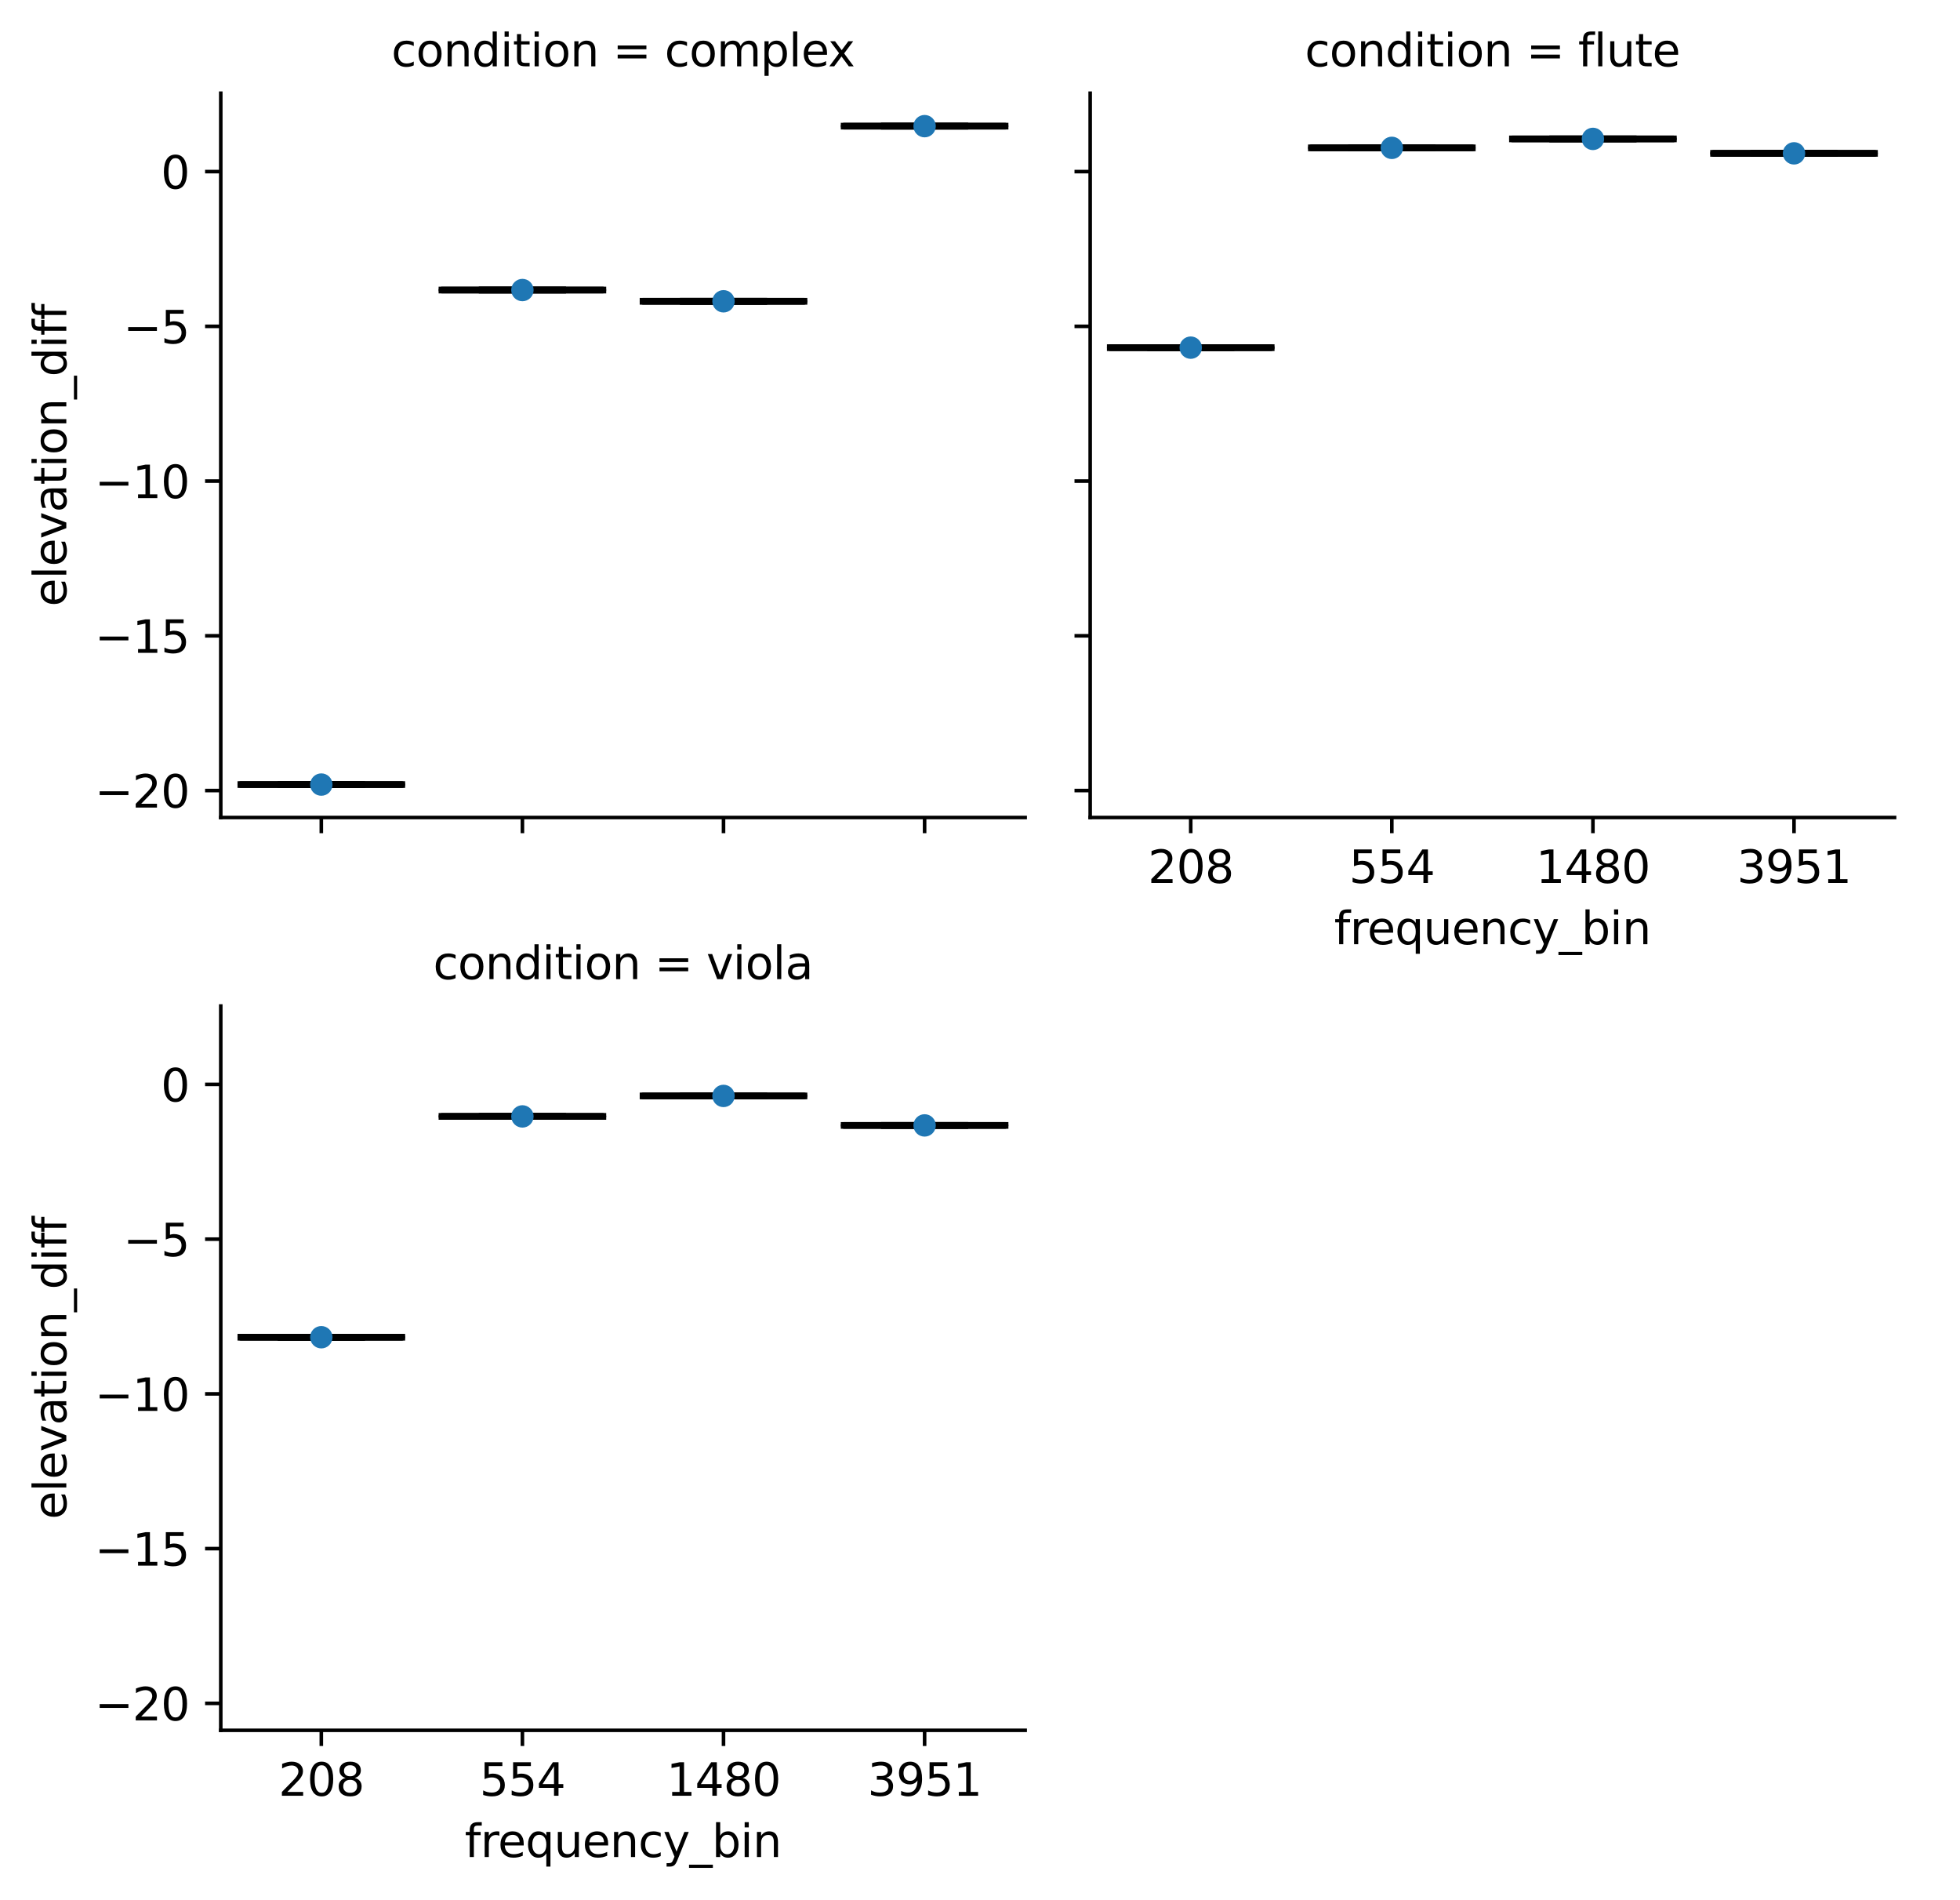 <?xml version="1.0" encoding="utf-8" standalone="no"?>
<!DOCTYPE svg PUBLIC "-//W3C//DTD SVG 1.1//EN"
  "http://www.w3.org/Graphics/SVG/1.1/DTD/svg11.dtd">
<svg xmlns:xlink="http://www.w3.org/1999/xlink" width="437.346pt" height="423.852pt" viewBox="0 0 437.346 423.852" xmlns="http://www.w3.org/2000/svg" version="1.1">
 <defs>
  <style type="text/css">*{stroke-linejoin: round; stroke-linecap: butt}</style>
 </defs>
 <g id="figure_1">
  <g id="patch_1">
   <path d="M 0 423.852 
L 437.346 423.852 
L 437.346 0 
L 0 0 
z
" style="fill: #ffffff"/>
  </g>
  <g id="axes_1">
   <g id="patch_2">
    <path d="M 49.261 182.377 
L 228.748 182.377 
L 228.748 20.798 
L 49.261 20.798 
z
" style="fill: #ffffff"/>
   </g>
   <g id="patch_3">
    <path d="M 53.748 175.033 
L 89.646 175.033 
L 89.646 175.033 
L 53.748 175.033 
L 53.748 175.033 
z
" clip-path="url(#pc9d6df79fb)" style="stroke: #000000; stroke-width: 1.5; stroke-linejoin: miter"/>
   </g>
   <g id="patch_4">
    <path d="M 98.62 64.709 
L 134.517 64.709 
L 134.517 64.709 
L 98.62 64.709 
L 98.62 64.709 
z
" clip-path="url(#pc9d6df79fb)" style="stroke: #000000; stroke-width: 1.5; stroke-linejoin: miter"/>
   </g>
   <g id="patch_5">
    <path d="M 143.492 67.216 
L 179.389 67.216 
L 179.389 67.216 
L 143.492 67.216 
L 143.492 67.216 
z
" clip-path="url(#pc9d6df79fb)" style="stroke: #000000; stroke-width: 1.5; stroke-linejoin: miter"/>
   </g>
   <g id="patch_6">
    <path d="M 188.364 28.143 
L 224.261 28.143 
L 224.261 28.143 
L 188.364 28.143 
L 188.364 28.143 
z
" clip-path="url(#pc9d6df79fb)" style="stroke: #000000; stroke-width: 1.5; stroke-linejoin: miter"/>
   </g>
   <g id="matplotlib.axis_1">
    <g id="xtick_1">
     <g id="line2d_1">
      <defs>
       <path id="m378d6e3b46" d="M 0 0 
L 0 3.5 
" style="stroke: #000000; stroke-width: 0.8"/>
      </defs>
      <g>
       <use xlink:href="#m378d6e3b46" x="71.697" y="182.377" style="stroke: #000000; stroke-width: 0.8"/>
      </g>
     </g>
    </g>
    <g id="xtick_2">
     <g id="line2d_2">
      <g>
       <use xlink:href="#m378d6e3b46" x="116.569" y="182.377" style="stroke: #000000; stroke-width: 0.8"/>
      </g>
     </g>
    </g>
    <g id="xtick_3">
     <g id="line2d_3">
      <g>
       <use xlink:href="#m378d6e3b46" x="161.44" y="182.377" style="stroke: #000000; stroke-width: 0.8"/>
      </g>
     </g>
    </g>
    <g id="xtick_4">
     <g id="line2d_4">
      <g>
       <use xlink:href="#m378d6e3b46" x="206.312" y="182.377" style="stroke: #000000; stroke-width: 0.8"/>
      </g>
     </g>
    </g>
   </g>
   <g id="matplotlib.axis_2">
    <g id="ytick_1">
     <g id="line2d_5">
      <defs>
       <path id="mb052e85de9" d="M 0 0 
L -3.5 0 
" style="stroke: #000000; stroke-width: 0.8"/>
      </defs>
      <g>
       <use xlink:href="#mb052e85de9" x="49.261" y="176.368" style="stroke: #000000; stroke-width: 0.8"/>
      </g>
     </g>
     <g id="text_1">
      <!-- −20 -->
      <g transform="translate(21.156 180.167) scale(0.1 -0.1)">
       <defs>
        <path id="DejaVuSans-2212" d="M 678 2272 
L 4684 2272 
L 4684 1741 
L 678 1741 
L 678 2272 
z
" transform="scale(0.016)"/>
        <path id="DejaVuSans-32" d="M 1228 531 
L 3431 531 
L 3431 0 
L 469 0 
L 469 531 
Q 828 903 1448 1529 
Q 2069 2156 2228 2338 
Q 2531 2678 2651 2914 
Q 2772 3150 2772 3378 
Q 2772 3750 2511 3984 
Q 2250 4219 1831 4219 
Q 1534 4219 1204 4116 
Q 875 4013 500 3803 
L 500 4441 
Q 881 4594 1212 4672 
Q 1544 4750 1819 4750 
Q 2544 4750 2975 4387 
Q 3406 4025 3406 3419 
Q 3406 3131 3298 2873 
Q 3191 2616 2906 2266 
Q 2828 2175 2409 1742 
Q 1991 1309 1228 531 
z
" transform="scale(0.016)"/>
        <path id="DejaVuSans-30" d="M 2034 4250 
Q 1547 4250 1301 3770 
Q 1056 3291 1056 2328 
Q 1056 1369 1301 889 
Q 1547 409 2034 409 
Q 2525 409 2770 889 
Q 3016 1369 3016 2328 
Q 3016 3291 2770 3770 
Q 2525 4250 2034 4250 
z
M 2034 4750 
Q 2819 4750 3233 4129 
Q 3647 3509 3647 2328 
Q 3647 1150 3233 529 
Q 2819 -91 2034 -91 
Q 1250 -91 836 529 
Q 422 1150 422 2328 
Q 422 3509 836 4129 
Q 1250 4750 2034 4750 
z
" transform="scale(0.016)"/>
       </defs>
       <use xlink:href="#DejaVuSans-2212"/>
       <use xlink:href="#DejaVuSans-32" x="83.789"/>
       <use xlink:href="#DejaVuSans-30" x="147.412"/>
      </g>
     </g>
    </g>
    <g id="ytick_2">
     <g id="line2d_6">
      <g>
       <use xlink:href="#mb052e85de9" x="49.261" y="141.847" style="stroke: #000000; stroke-width: 0.8"/>
      </g>
     </g>
     <g id="text_2">
      <!-- −15 -->
      <g transform="translate(21.156 145.647) scale(0.1 -0.1)">
       <defs>
        <path id="DejaVuSans-31" d="M 794 531 
L 1825 531 
L 1825 4091 
L 703 3866 
L 703 4441 
L 1819 4666 
L 2450 4666 
L 2450 531 
L 3481 531 
L 3481 0 
L 794 0 
L 794 531 
z
" transform="scale(0.016)"/>
        <path id="DejaVuSans-35" d="M 691 4666 
L 3169 4666 
L 3169 4134 
L 1269 4134 
L 1269 2991 
Q 1406 3038 1543 3061 
Q 1681 3084 1819 3084 
Q 2600 3084 3056 2656 
Q 3513 2228 3513 1497 
Q 3513 744 3044 326 
Q 2575 -91 1722 -91 
Q 1428 -91 1123 -41 
Q 819 9 494 109 
L 494 744 
Q 775 591 1075 516 
Q 1375 441 1709 441 
Q 2250 441 2565 725 
Q 2881 1009 2881 1497 
Q 2881 1984 2565 2268 
Q 2250 2553 1709 2553 
Q 1456 2553 1204 2497 
Q 953 2441 691 2322 
L 691 4666 
z
" transform="scale(0.016)"/>
       </defs>
       <use xlink:href="#DejaVuSans-2212"/>
       <use xlink:href="#DejaVuSans-31" x="83.789"/>
       <use xlink:href="#DejaVuSans-35" x="147.412"/>
      </g>
     </g>
    </g>
    <g id="ytick_3">
     <g id="line2d_7">
      <g>
       <use xlink:href="#mb052e85de9" x="49.261" y="107.327" style="stroke: #000000; stroke-width: 0.8"/>
      </g>
     </g>
     <g id="text_3">
      <!-- −10 -->
      <g transform="translate(21.156 111.126) scale(0.1 -0.1)">
       <use xlink:href="#DejaVuSans-2212"/>
       <use xlink:href="#DejaVuSans-31" x="83.789"/>
       <use xlink:href="#DejaVuSans-30" x="147.412"/>
      </g>
     </g>
    </g>
    <g id="ytick_4">
     <g id="line2d_8">
      <g>
       <use xlink:href="#mb052e85de9" x="49.261" y="72.806" style="stroke: #000000; stroke-width: 0.8"/>
      </g>
     </g>
     <g id="text_4">
      <!-- −5 -->
      <g transform="translate(27.519 76.605) scale(0.1 -0.1)">
       <use xlink:href="#DejaVuSans-2212"/>
       <use xlink:href="#DejaVuSans-35" x="83.789"/>
      </g>
     </g>
    </g>
    <g id="ytick_5">
     <g id="line2d_9">
      <g>
       <use xlink:href="#mb052e85de9" x="49.261" y="38.285" style="stroke: #000000; stroke-width: 0.8"/>
      </g>
     </g>
     <g id="text_5">
      <!-- 0 -->
      <g transform="translate(35.898 42.084) scale(0.1 -0.1)">
       <use xlink:href="#DejaVuSans-30"/>
      </g>
     </g>
    </g>
    <g id="text_6">
     <!-- elevation_diff -->
     <g transform="translate(14.798 135.314) rotate(-90) scale(0.1 -0.1)">
      <defs>
       <path id="DejaVuSans-65" d="M 3597 1894 
L 3597 1613 
L 953 1613 
Q 991 1019 1311 708 
Q 1631 397 2203 397 
Q 2534 397 2845 478 
Q 3156 559 3463 722 
L 3463 178 
Q 3153 47 2828 -22 
Q 2503 -91 2169 -91 
Q 1331 -91 842 396 
Q 353 884 353 1716 
Q 353 2575 817 3079 
Q 1281 3584 2069 3584 
Q 2775 3584 3186 3129 
Q 3597 2675 3597 1894 
z
M 3022 2063 
Q 3016 2534 2758 2815 
Q 2500 3097 2075 3097 
Q 1594 3097 1305 2825 
Q 1016 2553 972 2059 
L 3022 2063 
z
" transform="scale(0.016)"/>
       <path id="DejaVuSans-6c" d="M 603 4863 
L 1178 4863 
L 1178 0 
L 603 0 
L 603 4863 
z
" transform="scale(0.016)"/>
       <path id="DejaVuSans-76" d="M 191 3500 
L 800 3500 
L 1894 563 
L 2988 3500 
L 3597 3500 
L 2284 0 
L 1503 0 
L 191 3500 
z
" transform="scale(0.016)"/>
       <path id="DejaVuSans-61" d="M 2194 1759 
Q 1497 1759 1228 1600 
Q 959 1441 959 1056 
Q 959 750 1161 570 
Q 1363 391 1709 391 
Q 2188 391 2477 730 
Q 2766 1069 2766 1631 
L 2766 1759 
L 2194 1759 
z
M 3341 1997 
L 3341 0 
L 2766 0 
L 2766 531 
Q 2569 213 2275 61 
Q 1981 -91 1556 -91 
Q 1019 -91 701 211 
Q 384 513 384 1019 
Q 384 1609 779 1909 
Q 1175 2209 1959 2209 
L 2766 2209 
L 2766 2266 
Q 2766 2663 2505 2880 
Q 2244 3097 1772 3097 
Q 1472 3097 1187 3025 
Q 903 2953 641 2809 
L 641 3341 
Q 956 3463 1253 3523 
Q 1550 3584 1831 3584 
Q 2591 3584 2966 3190 
Q 3341 2797 3341 1997 
z
" transform="scale(0.016)"/>
       <path id="DejaVuSans-74" d="M 1172 4494 
L 1172 3500 
L 2356 3500 
L 2356 3053 
L 1172 3053 
L 1172 1153 
Q 1172 725 1289 603 
Q 1406 481 1766 481 
L 2356 481 
L 2356 0 
L 1766 0 
Q 1100 0 847 248 
Q 594 497 594 1153 
L 594 3053 
L 172 3053 
L 172 3500 
L 594 3500 
L 594 4494 
L 1172 4494 
z
" transform="scale(0.016)"/>
       <path id="DejaVuSans-69" d="M 603 3500 
L 1178 3500 
L 1178 0 
L 603 0 
L 603 3500 
z
M 603 4863 
L 1178 4863 
L 1178 4134 
L 603 4134 
L 603 4863 
z
" transform="scale(0.016)"/>
       <path id="DejaVuSans-6f" d="M 1959 3097 
Q 1497 3097 1228 2736 
Q 959 2375 959 1747 
Q 959 1119 1226 758 
Q 1494 397 1959 397 
Q 2419 397 2687 759 
Q 2956 1122 2956 1747 
Q 2956 2369 2687 2733 
Q 2419 3097 1959 3097 
z
M 1959 3584 
Q 2709 3584 3137 3096 
Q 3566 2609 3566 1747 
Q 3566 888 3137 398 
Q 2709 -91 1959 -91 
Q 1206 -91 779 398 
Q 353 888 353 1747 
Q 353 2609 779 3096 
Q 1206 3584 1959 3584 
z
" transform="scale(0.016)"/>
       <path id="DejaVuSans-6e" d="M 3513 2113 
L 3513 0 
L 2938 0 
L 2938 2094 
Q 2938 2591 2744 2837 
Q 2550 3084 2163 3084 
Q 1697 3084 1428 2787 
Q 1159 2491 1159 1978 
L 1159 0 
L 581 0 
L 581 3500 
L 1159 3500 
L 1159 2956 
Q 1366 3272 1645 3428 
Q 1925 3584 2291 3584 
Q 2894 3584 3203 3211 
Q 3513 2838 3513 2113 
z
" transform="scale(0.016)"/>
       <path id="DejaVuSans-5f" d="M 3263 -1063 
L 3263 -1509 
L -63 -1509 
L -63 -1063 
L 3263 -1063 
z
" transform="scale(0.016)"/>
       <path id="DejaVuSans-64" d="M 2906 2969 
L 2906 4863 
L 3481 4863 
L 3481 0 
L 2906 0 
L 2906 525 
Q 2725 213 2448 61 
Q 2172 -91 1784 -91 
Q 1150 -91 751 415 
Q 353 922 353 1747 
Q 353 2572 751 3078 
Q 1150 3584 1784 3584 
Q 2172 3584 2448 3432 
Q 2725 3281 2906 2969 
z
M 947 1747 
Q 947 1113 1208 752 
Q 1469 391 1925 391 
Q 2381 391 2643 752 
Q 2906 1113 2906 1747 
Q 2906 2381 2643 2742 
Q 2381 3103 1925 3103 
Q 1469 3103 1208 2742 
Q 947 2381 947 1747 
z
" transform="scale(0.016)"/>
       <path id="DejaVuSans-66" d="M 2375 4863 
L 2375 4384 
L 1825 4384 
Q 1516 4384 1395 4259 
Q 1275 4134 1275 3809 
L 1275 3500 
L 2222 3500 
L 2222 3053 
L 1275 3053 
L 1275 0 
L 697 0 
L 697 3053 
L 147 3053 
L 147 3500 
L 697 3500 
L 697 3744 
Q 697 4328 969 4595 
Q 1241 4863 1831 4863 
L 2375 4863 
z
" transform="scale(0.016)"/>
      </defs>
      <use xlink:href="#DejaVuSans-65"/>
      <use xlink:href="#DejaVuSans-6c" x="61.523"/>
      <use xlink:href="#DejaVuSans-65" x="89.307"/>
      <use xlink:href="#DejaVuSans-76" x="150.83"/>
      <use xlink:href="#DejaVuSans-61" x="210.01"/>
      <use xlink:href="#DejaVuSans-74" x="271.289"/>
      <use xlink:href="#DejaVuSans-69" x="310.498"/>
      <use xlink:href="#DejaVuSans-6f" x="338.281"/>
      <use xlink:href="#DejaVuSans-6e" x="399.463"/>
      <use xlink:href="#DejaVuSans-5f" x="462.842"/>
      <use xlink:href="#DejaVuSans-64" x="512.842"/>
      <use xlink:href="#DejaVuSans-69" x="576.318"/>
      <use xlink:href="#DejaVuSans-66" x="604.102"/>
      <use xlink:href="#DejaVuSans-66" x="639.307"/>
     </g>
    </g>
   </g>
   <g id="line2d_10">
    <path d="M 71.697 175.033 
L 71.697 175.033 
" clip-path="url(#pc9d6df79fb)" style="fill: none; stroke: #000000; stroke-width: 1.5; stroke-linecap: square"/>
   </g>
   <g id="line2d_11">
    <path d="M 71.697 175.033 
L 71.697 175.033 
" clip-path="url(#pc9d6df79fb)" style="fill: none; stroke: #000000; stroke-width: 1.5; stroke-linecap: square"/>
   </g>
   <g id="line2d_12">
    <path d="M 62.722 175.033 
L 80.671 175.033 
" clip-path="url(#pc9d6df79fb)" style="fill: none; stroke: #000000; stroke-width: 1.5; stroke-linecap: square"/>
   </g>
   <g id="line2d_13">
    <path d="M 62.722 175.033 
L 80.671 175.033 
" clip-path="url(#pc9d6df79fb)" style="fill: none; stroke: #000000; stroke-width: 1.5; stroke-linecap: square"/>
   </g>
   <g id="line2d_14"/>
   <g id="line2d_15">
    <path d="M 116.569 64.709 
L 116.569 64.709 
" clip-path="url(#pc9d6df79fb)" style="fill: none; stroke: #000000; stroke-width: 1.5; stroke-linecap: square"/>
   </g>
   <g id="line2d_16">
    <path d="M 116.569 64.709 
L 116.569 64.709 
" clip-path="url(#pc9d6df79fb)" style="fill: none; stroke: #000000; stroke-width: 1.5; stroke-linecap: square"/>
   </g>
   <g id="line2d_17">
    <path d="M 107.594 64.709 
L 125.543 64.709 
" clip-path="url(#pc9d6df79fb)" style="fill: none; stroke: #000000; stroke-width: 1.5; stroke-linecap: square"/>
   </g>
   <g id="line2d_18">
    <path d="M 107.594 64.709 
L 125.543 64.709 
" clip-path="url(#pc9d6df79fb)" style="fill: none; stroke: #000000; stroke-width: 1.5; stroke-linecap: square"/>
   </g>
   <g id="line2d_19"/>
   <g id="line2d_20">
    <path d="M 161.44 67.216 
L 161.44 67.216 
" clip-path="url(#pc9d6df79fb)" style="fill: none; stroke: #000000; stroke-width: 1.5; stroke-linecap: square"/>
   </g>
   <g id="line2d_21">
    <path d="M 161.44 67.216 
L 161.44 67.216 
" clip-path="url(#pc9d6df79fb)" style="fill: none; stroke: #000000; stroke-width: 1.5; stroke-linecap: square"/>
   </g>
   <g id="line2d_22">
    <path d="M 152.466 67.216 
L 170.415 67.216 
" clip-path="url(#pc9d6df79fb)" style="fill: none; stroke: #000000; stroke-width: 1.5; stroke-linecap: square"/>
   </g>
   <g id="line2d_23">
    <path d="M 152.466 67.216 
L 170.415 67.216 
" clip-path="url(#pc9d6df79fb)" style="fill: none; stroke: #000000; stroke-width: 1.5; stroke-linecap: square"/>
   </g>
   <g id="line2d_24"/>
   <g id="line2d_25">
    <path d="M 206.312 28.143 
L 206.312 28.143 
" clip-path="url(#pc9d6df79fb)" style="fill: none; stroke: #000000; stroke-width: 1.5; stroke-linecap: square"/>
   </g>
   <g id="line2d_26">
    <path d="M 206.312 28.143 
L 206.312 28.143 
" clip-path="url(#pc9d6df79fb)" style="fill: none; stroke: #000000; stroke-width: 1.5; stroke-linecap: square"/>
   </g>
   <g id="line2d_27">
    <path d="M 197.338 28.143 
L 215.287 28.143 
" clip-path="url(#pc9d6df79fb)" style="fill: none; stroke: #000000; stroke-width: 1.5; stroke-linecap: square"/>
   </g>
   <g id="line2d_28">
    <path d="M 197.338 28.143 
L 215.287 28.143 
" clip-path="url(#pc9d6df79fb)" style="fill: none; stroke: #000000; stroke-width: 1.5; stroke-linecap: square"/>
   </g>
   <g id="line2d_29"/>
   <g id="line2d_30">
    <path d="M 53.748 175.033 
L 89.646 175.033 
" clip-path="url(#pc9d6df79fb)" style="fill: none; stroke: #000000; stroke-width: 1.5; stroke-linecap: square"/>
   </g>
   <g id="line2d_31">
    <path d="M 98.62 64.709 
L 134.517 64.709 
" clip-path="url(#pc9d6df79fb)" style="fill: none; stroke: #000000; stroke-width: 1.5; stroke-linecap: square"/>
   </g>
   <g id="line2d_32">
    <path d="M 143.492 67.216 
L 179.389 67.216 
" clip-path="url(#pc9d6df79fb)" style="fill: none; stroke: #000000; stroke-width: 1.5; stroke-linecap: square"/>
   </g>
   <g id="line2d_33">
    <path d="M 188.364 28.143 
L 224.261 28.143 
" clip-path="url(#pc9d6df79fb)" style="fill: none; stroke: #000000; stroke-width: 1.5; stroke-linecap: square"/>
   </g>
   <g id="patch_7">
    <path d="M 49.261 182.377 
L 49.261 20.798 
" style="fill: none; stroke: #000000; stroke-width: 0.8; stroke-linejoin: miter; stroke-linecap: square"/>
   </g>
   <g id="patch_8">
    <path d="M 49.261 182.377 
L 228.748 182.377 
" style="fill: none; stroke: #000000; stroke-width: 0.8; stroke-linejoin: miter; stroke-linecap: square"/>
   </g>
   <g id="PathCollection_1">
    <defs>
     <path id="m41efaeecd7" d="M 0 2.5 
C 0.663 2.5 1.299 2.237 1.768 1.768 
C 2.237 1.299 2.5 0.663 2.5 0 
C 2.5 -0.663 2.237 -1.299 1.768 -1.768 
C 1.299 -2.237 0.663 -2.5 0 -2.5 
C -0.663 -2.5 -1.299 -2.237 -1.768 -1.768 
C -2.237 -1.299 -2.5 -0.663 -2.5 0 
C -2.5 0.663 -2.237 1.299 -1.768 1.768 
C -1.299 2.237 -0.663 2.5 0 2.5 
z
"/>
    </defs>
    <g clip-path="url(#pc9d6df79fb)">
     <use xlink:href="#m41efaeecd7" x="71.697" y="175.033" style="fill: #1f77b4"/>
    </g>
   </g>
   <g id="PathCollection_2">
    <g clip-path="url(#pc9d6df79fb)">
     <use xlink:href="#m41efaeecd7" x="116.569" y="64.709" style="fill: #1f77b4"/>
    </g>
   </g>
   <g id="PathCollection_3">
    <g clip-path="url(#pc9d6df79fb)">
     <use xlink:href="#m41efaeecd7" x="161.44" y="67.216" style="fill: #1f77b4"/>
    </g>
   </g>
   <g id="PathCollection_4">
    <g clip-path="url(#pc9d6df79fb)">
     <use xlink:href="#m41efaeecd7" x="206.312" y="28.143" style="fill: #1f77b4"/>
    </g>
   </g>
   <g id="text_7">
    <!-- condition = complex -->
    <g transform="translate(87.328 14.798) scale(0.1 -0.1)">
     <defs>
      <path id="DejaVuSans-63" d="M 3122 3366 
L 3122 2828 
Q 2878 2963 2633 3030 
Q 2388 3097 2138 3097 
Q 1578 3097 1268 2742 
Q 959 2388 959 1747 
Q 959 1106 1268 751 
Q 1578 397 2138 397 
Q 2388 397 2633 464 
Q 2878 531 3122 666 
L 3122 134 
Q 2881 22 2623 -34 
Q 2366 -91 2075 -91 
Q 1284 -91 818 406 
Q 353 903 353 1747 
Q 353 2603 823 3093 
Q 1294 3584 2113 3584 
Q 2378 3584 2631 3529 
Q 2884 3475 3122 3366 
z
" transform="scale(0.016)"/>
      <path id="DejaVuSans-20" transform="scale(0.016)"/>
      <path id="DejaVuSans-3d" d="M 678 2906 
L 4684 2906 
L 4684 2381 
L 678 2381 
L 678 2906 
z
M 678 1631 
L 4684 1631 
L 4684 1100 
L 678 1100 
L 678 1631 
z
" transform="scale(0.016)"/>
      <path id="DejaVuSans-6d" d="M 3328 2828 
Q 3544 3216 3844 3400 
Q 4144 3584 4550 3584 
Q 5097 3584 5394 3201 
Q 5691 2819 5691 2113 
L 5691 0 
L 5113 0 
L 5113 2094 
Q 5113 2597 4934 2840 
Q 4756 3084 4391 3084 
Q 3944 3084 3684 2787 
Q 3425 2491 3425 1978 
L 3425 0 
L 2847 0 
L 2847 2094 
Q 2847 2600 2669 2842 
Q 2491 3084 2119 3084 
Q 1678 3084 1418 2786 
Q 1159 2488 1159 1978 
L 1159 0 
L 581 0 
L 581 3500 
L 1159 3500 
L 1159 2956 
Q 1356 3278 1631 3431 
Q 1906 3584 2284 3584 
Q 2666 3584 2933 3390 
Q 3200 3197 3328 2828 
z
" transform="scale(0.016)"/>
      <path id="DejaVuSans-70" d="M 1159 525 
L 1159 -1331 
L 581 -1331 
L 581 3500 
L 1159 3500 
L 1159 2969 
Q 1341 3281 1617 3432 
Q 1894 3584 2278 3584 
Q 2916 3584 3314 3078 
Q 3713 2572 3713 1747 
Q 3713 922 3314 415 
Q 2916 -91 2278 -91 
Q 1894 -91 1617 61 
Q 1341 213 1159 525 
z
M 3116 1747 
Q 3116 2381 2855 2742 
Q 2594 3103 2138 3103 
Q 1681 3103 1420 2742 
Q 1159 2381 1159 1747 
Q 1159 1113 1420 752 
Q 1681 391 2138 391 
Q 2594 391 2855 752 
Q 3116 1113 3116 1747 
z
" transform="scale(0.016)"/>
      <path id="DejaVuSans-78" d="M 3513 3500 
L 2247 1797 
L 3578 0 
L 2900 0 
L 1881 1375 
L 863 0 
L 184 0 
L 1544 1831 
L 300 3500 
L 978 3500 
L 1906 2253 
L 2834 3500 
L 3513 3500 
z
" transform="scale(0.016)"/>
     </defs>
     <use xlink:href="#DejaVuSans-63"/>
     <use xlink:href="#DejaVuSans-6f" x="54.98"/>
     <use xlink:href="#DejaVuSans-6e" x="116.162"/>
     <use xlink:href="#DejaVuSans-64" x="179.541"/>
     <use xlink:href="#DejaVuSans-69" x="243.018"/>
     <use xlink:href="#DejaVuSans-74" x="270.801"/>
     <use xlink:href="#DejaVuSans-69" x="310.01"/>
     <use xlink:href="#DejaVuSans-6f" x="337.793"/>
     <use xlink:href="#DejaVuSans-6e" x="398.975"/>
     <use xlink:href="#DejaVuSans-20" x="462.354"/>
     <use xlink:href="#DejaVuSans-3d" x="494.141"/>
     <use xlink:href="#DejaVuSans-20" x="577.93"/>
     <use xlink:href="#DejaVuSans-63" x="609.717"/>
     <use xlink:href="#DejaVuSans-6f" x="664.697"/>
     <use xlink:href="#DejaVuSans-6d" x="725.879"/>
     <use xlink:href="#DejaVuSans-70" x="823.291"/>
     <use xlink:href="#DejaVuSans-6c" x="886.768"/>
     <use xlink:href="#DejaVuSans-65" x="914.551"/>
     <use xlink:href="#DejaVuSans-78" x="974.324"/>
    </g>
   </g>
  </g>
  <g id="axes_2">
   <g id="patch_9">
    <path d="M 243.259 182.377 
L 422.746 182.377 
L 422.746 20.798 
L 243.259 20.798 
z
" style="fill: #ffffff"/>
   </g>
   <g id="patch_10">
    <path d="M 247.746 77.559 
L 283.643 77.559 
L 283.643 77.559 
L 247.746 77.559 
L 247.746 77.559 
z
" clip-path="url(#p0df7833e74)" style="stroke: #000000; stroke-width: 1.5; stroke-linejoin: miter"/>
   </g>
   <g id="patch_11">
    <path d="M 292.618 32.987 
L 328.515 32.987 
L 328.515 32.987 
L 292.618 32.987 
L 292.618 32.987 
z
" clip-path="url(#p0df7833e74)" style="stroke: #000000; stroke-width: 1.5; stroke-linejoin: miter"/>
   </g>
   <g id="patch_12">
    <path d="M 337.489 30.987 
L 373.387 30.987 
L 373.387 30.987 
L 337.489 30.987 
L 337.489 30.987 
z
" clip-path="url(#p0df7833e74)" style="stroke: #000000; stroke-width: 1.5; stroke-linejoin: miter"/>
   </g>
   <g id="patch_13">
    <path d="M 382.361 34.209 
L 418.259 34.209 
L 418.259 34.209 
L 382.361 34.209 
L 382.361 34.209 
z
" clip-path="url(#p0df7833e74)" style="stroke: #000000; stroke-width: 1.5; stroke-linejoin: miter"/>
   </g>
   <g id="matplotlib.axis_3">
    <g id="xtick_5">
     <g id="line2d_34">
      <g>
       <use xlink:href="#m378d6e3b46" x="265.694" y="182.377" style="stroke: #000000; stroke-width: 0.8"/>
      </g>
     </g>
     <g id="text_8">
      <!-- 208 -->
      <g transform="translate(256.151 196.976) scale(0.1 -0.1)">
       <defs>
        <path id="DejaVuSans-38" d="M 2034 2216 
Q 1584 2216 1326 1975 
Q 1069 1734 1069 1313 
Q 1069 891 1326 650 
Q 1584 409 2034 409 
Q 2484 409 2743 651 
Q 3003 894 3003 1313 
Q 3003 1734 2745 1975 
Q 2488 2216 2034 2216 
z
M 1403 2484 
Q 997 2584 770 2862 
Q 544 3141 544 3541 
Q 544 4100 942 4425 
Q 1341 4750 2034 4750 
Q 2731 4750 3128 4425 
Q 3525 4100 3525 3541 
Q 3525 3141 3298 2862 
Q 3072 2584 2669 2484 
Q 3125 2378 3379 2068 
Q 3634 1759 3634 1313 
Q 3634 634 3220 271 
Q 2806 -91 2034 -91 
Q 1263 -91 848 271 
Q 434 634 434 1313 
Q 434 1759 690 2068 
Q 947 2378 1403 2484 
z
M 1172 3481 
Q 1172 3119 1398 2916 
Q 1625 2713 2034 2713 
Q 2441 2713 2670 2916 
Q 2900 3119 2900 3481 
Q 2900 3844 2670 4047 
Q 2441 4250 2034 4250 
Q 1625 4250 1398 4047 
Q 1172 3844 1172 3481 
z
" transform="scale(0.016)"/>
       </defs>
       <use xlink:href="#DejaVuSans-32"/>
       <use xlink:href="#DejaVuSans-30" x="63.623"/>
       <use xlink:href="#DejaVuSans-38" x="127.246"/>
      </g>
     </g>
    </g>
    <g id="xtick_6">
     <g id="line2d_35">
      <g>
       <use xlink:href="#m378d6e3b46" x="310.566" y="182.377" style="stroke: #000000; stroke-width: 0.8"/>
      </g>
     </g>
     <g id="text_9">
      <!-- 554 -->
      <g transform="translate(301.023 196.976) scale(0.1 -0.1)">
       <defs>
        <path id="DejaVuSans-34" d="M 2419 4116 
L 825 1625 
L 2419 1625 
L 2419 4116 
z
M 2253 4666 
L 3047 4666 
L 3047 1625 
L 3713 1625 
L 3713 1100 
L 3047 1100 
L 3047 0 
L 2419 0 
L 2419 1100 
L 313 1100 
L 313 1709 
L 2253 4666 
z
" transform="scale(0.016)"/>
       </defs>
       <use xlink:href="#DejaVuSans-35"/>
       <use xlink:href="#DejaVuSans-35" x="63.623"/>
       <use xlink:href="#DejaVuSans-34" x="127.246"/>
      </g>
     </g>
    </g>
    <g id="xtick_7">
     <g id="line2d_36">
      <g>
       <use xlink:href="#m378d6e3b46" x="355.438" y="182.377" style="stroke: #000000; stroke-width: 0.8"/>
      </g>
     </g>
     <g id="text_10">
      <!-- 1480 -->
      <g transform="translate(342.713 196.976) scale(0.1 -0.1)">
       <use xlink:href="#DejaVuSans-31"/>
       <use xlink:href="#DejaVuSans-34" x="63.623"/>
       <use xlink:href="#DejaVuSans-38" x="127.246"/>
       <use xlink:href="#DejaVuSans-30" x="190.869"/>
      </g>
     </g>
    </g>
    <g id="xtick_8">
     <g id="line2d_37">
      <g>
       <use xlink:href="#m378d6e3b46" x="400.31" y="182.377" style="stroke: #000000; stroke-width: 0.8"/>
      </g>
     </g>
     <g id="text_11">
      <!-- 3951 -->
      <g transform="translate(387.585 196.976) scale(0.1 -0.1)">
       <defs>
        <path id="DejaVuSans-33" d="M 2597 2516 
Q 3050 2419 3304 2112 
Q 3559 1806 3559 1356 
Q 3559 666 3084 287 
Q 2609 -91 1734 -91 
Q 1441 -91 1130 -33 
Q 819 25 488 141 
L 488 750 
Q 750 597 1062 519 
Q 1375 441 1716 441 
Q 2309 441 2620 675 
Q 2931 909 2931 1356 
Q 2931 1769 2642 2001 
Q 2353 2234 1838 2234 
L 1294 2234 
L 1294 2753 
L 1863 2753 
Q 2328 2753 2575 2939 
Q 2822 3125 2822 3475 
Q 2822 3834 2567 4026 
Q 2313 4219 1838 4219 
Q 1578 4219 1281 4162 
Q 984 4106 628 3988 
L 628 4550 
Q 988 4650 1302 4700 
Q 1616 4750 1894 4750 
Q 2613 4750 3031 4423 
Q 3450 4097 3450 3541 
Q 3450 3153 3228 2886 
Q 3006 2619 2597 2516 
z
" transform="scale(0.016)"/>
        <path id="DejaVuSans-39" d="M 703 97 
L 703 672 
Q 941 559 1184 500 
Q 1428 441 1663 441 
Q 2288 441 2617 861 
Q 2947 1281 2994 2138 
Q 2813 1869 2534 1725 
Q 2256 1581 1919 1581 
Q 1219 1581 811 2004 
Q 403 2428 403 3163 
Q 403 3881 828 4315 
Q 1253 4750 1959 4750 
Q 2769 4750 3195 4129 
Q 3622 3509 3622 2328 
Q 3622 1225 3098 567 
Q 2575 -91 1691 -91 
Q 1453 -91 1209 -44 
Q 966 3 703 97 
z
M 1959 2075 
Q 2384 2075 2632 2365 
Q 2881 2656 2881 3163 
Q 2881 3666 2632 3958 
Q 2384 4250 1959 4250 
Q 1534 4250 1286 3958 
Q 1038 3666 1038 3163 
Q 1038 2656 1286 2365 
Q 1534 2075 1959 2075 
z
" transform="scale(0.016)"/>
       </defs>
       <use xlink:href="#DejaVuSans-33"/>
       <use xlink:href="#DejaVuSans-39" x="63.623"/>
       <use xlink:href="#DejaVuSans-35" x="127.246"/>
       <use xlink:href="#DejaVuSans-31" x="190.869"/>
      </g>
     </g>
    </g>
    <g id="text_12">
     <!-- frequency_bin -->
     <g transform="translate(297.694 210.654) scale(0.1 -0.1)">
      <defs>
       <path id="DejaVuSans-72" d="M 2631 2963 
Q 2534 3019 2420 3045 
Q 2306 3072 2169 3072 
Q 1681 3072 1420 2755 
Q 1159 2438 1159 1844 
L 1159 0 
L 581 0 
L 581 3500 
L 1159 3500 
L 1159 2956 
Q 1341 3275 1631 3429 
Q 1922 3584 2338 3584 
Q 2397 3584 2469 3576 
Q 2541 3569 2628 3553 
L 2631 2963 
z
" transform="scale(0.016)"/>
       <path id="DejaVuSans-71" d="M 947 1747 
Q 947 1113 1208 752 
Q 1469 391 1925 391 
Q 2381 391 2643 752 
Q 2906 1113 2906 1747 
Q 2906 2381 2643 2742 
Q 2381 3103 1925 3103 
Q 1469 3103 1208 2742 
Q 947 2381 947 1747 
z
M 2906 525 
Q 2725 213 2448 61 
Q 2172 -91 1784 -91 
Q 1150 -91 751 415 
Q 353 922 353 1747 
Q 353 2572 751 3078 
Q 1150 3584 1784 3584 
Q 2172 3584 2448 3432 
Q 2725 3281 2906 2969 
L 2906 3500 
L 3481 3500 
L 3481 -1331 
L 2906 -1331 
L 2906 525 
z
" transform="scale(0.016)"/>
       <path id="DejaVuSans-75" d="M 544 1381 
L 544 3500 
L 1119 3500 
L 1119 1403 
Q 1119 906 1312 657 
Q 1506 409 1894 409 
Q 2359 409 2629 706 
Q 2900 1003 2900 1516 
L 2900 3500 
L 3475 3500 
L 3475 0 
L 2900 0 
L 2900 538 
Q 2691 219 2414 64 
Q 2138 -91 1772 -91 
Q 1169 -91 856 284 
Q 544 659 544 1381 
z
M 1991 3584 
L 1991 3584 
z
" transform="scale(0.016)"/>
       <path id="DejaVuSans-79" d="M 2059 -325 
Q 1816 -950 1584 -1140 
Q 1353 -1331 966 -1331 
L 506 -1331 
L 506 -850 
L 844 -850 
Q 1081 -850 1212 -737 
Q 1344 -625 1503 -206 
L 1606 56 
L 191 3500 
L 800 3500 
L 1894 763 
L 2988 3500 
L 3597 3500 
L 2059 -325 
z
" transform="scale(0.016)"/>
       <path id="DejaVuSans-62" d="M 3116 1747 
Q 3116 2381 2855 2742 
Q 2594 3103 2138 3103 
Q 1681 3103 1420 2742 
Q 1159 2381 1159 1747 
Q 1159 1113 1420 752 
Q 1681 391 2138 391 
Q 2594 391 2855 752 
Q 3116 1113 3116 1747 
z
M 1159 2969 
Q 1341 3281 1617 3432 
Q 1894 3584 2278 3584 
Q 2916 3584 3314 3078 
Q 3713 2572 3713 1747 
Q 3713 922 3314 415 
Q 2916 -91 2278 -91 
Q 1894 -91 1617 61 
Q 1341 213 1159 525 
L 1159 0 
L 581 0 
L 581 4863 
L 1159 4863 
L 1159 2969 
z
" transform="scale(0.016)"/>
      </defs>
      <use xlink:href="#DejaVuSans-66"/>
      <use xlink:href="#DejaVuSans-72" x="35.205"/>
      <use xlink:href="#DejaVuSans-65" x="74.068"/>
      <use xlink:href="#DejaVuSans-71" x="135.592"/>
      <use xlink:href="#DejaVuSans-75" x="199.068"/>
      <use xlink:href="#DejaVuSans-65" x="262.447"/>
      <use xlink:href="#DejaVuSans-6e" x="323.971"/>
      <use xlink:href="#DejaVuSans-63" x="387.35"/>
      <use xlink:href="#DejaVuSans-79" x="442.33"/>
      <use xlink:href="#DejaVuSans-5f" x="501.51"/>
      <use xlink:href="#DejaVuSans-62" x="551.51"/>
      <use xlink:href="#DejaVuSans-69" x="614.986"/>
      <use xlink:href="#DejaVuSans-6e" x="642.77"/>
     </g>
    </g>
   </g>
   <g id="matplotlib.axis_4">
    <g id="ytick_6">
     <g id="line2d_38">
      <g>
       <use xlink:href="#mb052e85de9" x="243.259" y="176.368" style="stroke: #000000; stroke-width: 0.8"/>
      </g>
     </g>
    </g>
    <g id="ytick_7">
     <g id="line2d_39">
      <g>
       <use xlink:href="#mb052e85de9" x="243.259" y="141.847" style="stroke: #000000; stroke-width: 0.8"/>
      </g>
     </g>
    </g>
    <g id="ytick_8">
     <g id="line2d_40">
      <g>
       <use xlink:href="#mb052e85de9" x="243.259" y="107.327" style="stroke: #000000; stroke-width: 0.8"/>
      </g>
     </g>
    </g>
    <g id="ytick_9">
     <g id="line2d_41">
      <g>
       <use xlink:href="#mb052e85de9" x="243.259" y="72.806" style="stroke: #000000; stroke-width: 0.8"/>
      </g>
     </g>
    </g>
    <g id="ytick_10">
     <g id="line2d_42">
      <g>
       <use xlink:href="#mb052e85de9" x="243.259" y="38.285" style="stroke: #000000; stroke-width: 0.8"/>
      </g>
     </g>
    </g>
   </g>
   <g id="line2d_43">
    <path d="M 265.694 77.559 
L 265.694 77.559 
" clip-path="url(#p0df7833e74)" style="fill: none; stroke: #000000; stroke-width: 1.5; stroke-linecap: square"/>
   </g>
   <g id="line2d_44">
    <path d="M 265.694 77.559 
L 265.694 77.559 
" clip-path="url(#p0df7833e74)" style="fill: none; stroke: #000000; stroke-width: 1.5; stroke-linecap: square"/>
   </g>
   <g id="line2d_45">
    <path d="M 256.72 77.559 
L 274.669 77.559 
" clip-path="url(#p0df7833e74)" style="fill: none; stroke: #000000; stroke-width: 1.5; stroke-linecap: square"/>
   </g>
   <g id="line2d_46">
    <path d="M 256.72 77.559 
L 274.669 77.559 
" clip-path="url(#p0df7833e74)" style="fill: none; stroke: #000000; stroke-width: 1.5; stroke-linecap: square"/>
   </g>
   <g id="line2d_47"/>
   <g id="line2d_48">
    <path d="M 310.566 32.987 
L 310.566 32.987 
" clip-path="url(#p0df7833e74)" style="fill: none; stroke: #000000; stroke-width: 1.5; stroke-linecap: square"/>
   </g>
   <g id="line2d_49">
    <path d="M 310.566 32.987 
L 310.566 32.987 
" clip-path="url(#p0df7833e74)" style="fill: none; stroke: #000000; stroke-width: 1.5; stroke-linecap: square"/>
   </g>
   <g id="line2d_50">
    <path d="M 301.592 32.987 
L 319.541 32.987 
" clip-path="url(#p0df7833e74)" style="fill: none; stroke: #000000; stroke-width: 1.5; stroke-linecap: square"/>
   </g>
   <g id="line2d_51">
    <path d="M 301.592 32.987 
L 319.541 32.987 
" clip-path="url(#p0df7833e74)" style="fill: none; stroke: #000000; stroke-width: 1.5; stroke-linecap: square"/>
   </g>
   <g id="line2d_52"/>
   <g id="line2d_53">
    <path d="M 355.438 30.987 
L 355.438 30.987 
" clip-path="url(#p0df7833e74)" style="fill: none; stroke: #000000; stroke-width: 1.5; stroke-linecap: square"/>
   </g>
   <g id="line2d_54">
    <path d="M 355.438 30.987 
L 355.438 30.987 
" clip-path="url(#p0df7833e74)" style="fill: none; stroke: #000000; stroke-width: 1.5; stroke-linecap: square"/>
   </g>
   <g id="line2d_55">
    <path d="M 346.464 30.987 
L 364.412 30.987 
" clip-path="url(#p0df7833e74)" style="fill: none; stroke: #000000; stroke-width: 1.5; stroke-linecap: square"/>
   </g>
   <g id="line2d_56">
    <path d="M 346.464 30.987 
L 364.412 30.987 
" clip-path="url(#p0df7833e74)" style="fill: none; stroke: #000000; stroke-width: 1.5; stroke-linecap: square"/>
   </g>
   <g id="line2d_57"/>
   <g id="line2d_58">
    <path d="M 400.31 34.209 
L 400.31 34.209 
" clip-path="url(#p0df7833e74)" style="fill: none; stroke: #000000; stroke-width: 1.5; stroke-linecap: square"/>
   </g>
   <g id="line2d_59">
    <path d="M 400.31 34.209 
L 400.31 34.209 
" clip-path="url(#p0df7833e74)" style="fill: none; stroke: #000000; stroke-width: 1.5; stroke-linecap: square"/>
   </g>
   <g id="line2d_60">
    <path d="M 391.336 34.209 
L 409.284 34.209 
" clip-path="url(#p0df7833e74)" style="fill: none; stroke: #000000; stroke-width: 1.5; stroke-linecap: square"/>
   </g>
   <g id="line2d_61">
    <path d="M 391.336 34.209 
L 409.284 34.209 
" clip-path="url(#p0df7833e74)" style="fill: none; stroke: #000000; stroke-width: 1.5; stroke-linecap: square"/>
   </g>
   <g id="line2d_62"/>
   <g id="line2d_63">
    <path d="M 247.746 77.559 
L 283.643 77.559 
" clip-path="url(#p0df7833e74)" style="fill: none; stroke: #000000; stroke-width: 1.5; stroke-linecap: square"/>
   </g>
   <g id="line2d_64">
    <path d="M 292.618 32.987 
L 328.515 32.987 
" clip-path="url(#p0df7833e74)" style="fill: none; stroke: #000000; stroke-width: 1.5; stroke-linecap: square"/>
   </g>
   <g id="line2d_65">
    <path d="M 337.489 30.987 
L 373.387 30.987 
" clip-path="url(#p0df7833e74)" style="fill: none; stroke: #000000; stroke-width: 1.5; stroke-linecap: square"/>
   </g>
   <g id="line2d_66">
    <path d="M 382.361 34.209 
L 418.259 34.209 
" clip-path="url(#p0df7833e74)" style="fill: none; stroke: #000000; stroke-width: 1.5; stroke-linecap: square"/>
   </g>
   <g id="patch_14">
    <path d="M 243.259 182.377 
L 243.259 20.798 
" style="fill: none; stroke: #000000; stroke-width: 0.8; stroke-linejoin: miter; stroke-linecap: square"/>
   </g>
   <g id="patch_15">
    <path d="M 243.259 182.377 
L 422.746 182.377 
" style="fill: none; stroke: #000000; stroke-width: 0.8; stroke-linejoin: miter; stroke-linecap: square"/>
   </g>
   <g id="PathCollection_5">
    <g clip-path="url(#p0df7833e74)">
     <use xlink:href="#m41efaeecd7" x="265.694" y="77.559" style="fill: #1f77b4"/>
    </g>
   </g>
   <g id="PathCollection_6">
    <g clip-path="url(#p0df7833e74)">
     <use xlink:href="#m41efaeecd7" x="310.566" y="32.987" style="fill: #1f77b4"/>
    </g>
   </g>
   <g id="PathCollection_7">
    <g clip-path="url(#p0df7833e74)">
     <use xlink:href="#m41efaeecd7" x="355.438" y="30.987" style="fill: #1f77b4"/>
    </g>
   </g>
   <g id="PathCollection_8">
    <g clip-path="url(#p0df7833e74)">
     <use xlink:href="#m41efaeecd7" x="400.31" y="34.209" style="fill: #1f77b4"/>
    </g>
   </g>
   <g id="text_13">
    <!-- condition = flute -->
    <g transform="translate(291.162 14.798) scale(0.1 -0.1)">
     <use xlink:href="#DejaVuSans-63"/>
     <use xlink:href="#DejaVuSans-6f" x="54.98"/>
     <use xlink:href="#DejaVuSans-6e" x="116.162"/>
     <use xlink:href="#DejaVuSans-64" x="179.541"/>
     <use xlink:href="#DejaVuSans-69" x="243.018"/>
     <use xlink:href="#DejaVuSans-74" x="270.801"/>
     <use xlink:href="#DejaVuSans-69" x="310.01"/>
     <use xlink:href="#DejaVuSans-6f" x="337.793"/>
     <use xlink:href="#DejaVuSans-6e" x="398.975"/>
     <use xlink:href="#DejaVuSans-20" x="462.354"/>
     <use xlink:href="#DejaVuSans-3d" x="494.141"/>
     <use xlink:href="#DejaVuSans-20" x="577.93"/>
     <use xlink:href="#DejaVuSans-66" x="609.717"/>
     <use xlink:href="#DejaVuSans-6c" x="644.922"/>
     <use xlink:href="#DejaVuSans-75" x="672.705"/>
     <use xlink:href="#DejaVuSans-74" x="736.084"/>
     <use xlink:href="#DejaVuSans-65" x="775.293"/>
    </g>
   </g>
  </g>
  <g id="axes_3">
   <g id="patch_16">
    <path d="M 49.261 386.017 
L 228.748 386.017 
L 228.748 224.438 
L 49.261 224.438 
z
" style="fill: #ffffff"/>
   </g>
   <g id="patch_17">
    <path d="M 53.748 298.325 
L 89.646 298.325 
L 89.646 298.325 
L 53.748 298.325 
L 53.748 298.325 
z
" clip-path="url(#p7887d8d67c)" style="stroke: #000000; stroke-width: 1.5; stroke-linejoin: miter"/>
   </g>
   <g id="patch_18">
    <path d="M 98.62 249.063 
L 134.517 249.063 
L 134.517 249.063 
L 98.62 249.063 
L 98.62 249.063 
z
" clip-path="url(#p7887d8d67c)" style="stroke: #000000; stroke-width: 1.5; stroke-linejoin: miter"/>
   </g>
   <g id="patch_19">
    <path d="M 143.492 244.494 
L 179.389 244.494 
L 179.389 244.494 
L 143.492 244.494 
L 143.492 244.494 
z
" clip-path="url(#p7887d8d67c)" style="stroke: #000000; stroke-width: 1.5; stroke-linejoin: miter"/>
   </g>
   <g id="patch_20">
    <path d="M 188.364 251.071 
L 224.261 251.071 
L 224.261 251.071 
L 188.364 251.071 
L 188.364 251.071 
z
" clip-path="url(#p7887d8d67c)" style="stroke: #000000; stroke-width: 1.5; stroke-linejoin: miter"/>
   </g>
   <g id="matplotlib.axis_5">
    <g id="xtick_9">
     <g id="line2d_67">
      <g>
       <use xlink:href="#m378d6e3b46" x="71.697" y="386.017" style="stroke: #000000; stroke-width: 0.8"/>
      </g>
     </g>
     <g id="text_14">
      <!-- 208 -->
      <g transform="translate(62.153 400.616) scale(0.1 -0.1)">
       <use xlink:href="#DejaVuSans-32"/>
       <use xlink:href="#DejaVuSans-30" x="63.623"/>
       <use xlink:href="#DejaVuSans-38" x="127.246"/>
      </g>
     </g>
    </g>
    <g id="xtick_10">
     <g id="line2d_68">
      <g>
       <use xlink:href="#m378d6e3b46" x="116.569" y="386.017" style="stroke: #000000; stroke-width: 0.8"/>
      </g>
     </g>
     <g id="text_15">
      <!-- 554 -->
      <g transform="translate(107.025 400.616) scale(0.1 -0.1)">
       <use xlink:href="#DejaVuSans-35"/>
       <use xlink:href="#DejaVuSans-35" x="63.623"/>
       <use xlink:href="#DejaVuSans-34" x="127.246"/>
      </g>
     </g>
    </g>
    <g id="xtick_11">
     <g id="line2d_69">
      <g>
       <use xlink:href="#m378d6e3b46" x="161.44" y="386.017" style="stroke: #000000; stroke-width: 0.8"/>
      </g>
     </g>
     <g id="text_16">
      <!-- 1480 -->
      <g transform="translate(148.715 400.616) scale(0.1 -0.1)">
       <use xlink:href="#DejaVuSans-31"/>
       <use xlink:href="#DejaVuSans-34" x="63.623"/>
       <use xlink:href="#DejaVuSans-38" x="127.246"/>
       <use xlink:href="#DejaVuSans-30" x="190.869"/>
      </g>
     </g>
    </g>
    <g id="xtick_12">
     <g id="line2d_70">
      <g>
       <use xlink:href="#m378d6e3b46" x="206.312" y="386.017" style="stroke: #000000; stroke-width: 0.8"/>
      </g>
     </g>
     <g id="text_17">
      <!-- 3951 -->
      <g transform="translate(193.587 400.616) scale(0.1 -0.1)">
       <use xlink:href="#DejaVuSans-33"/>
       <use xlink:href="#DejaVuSans-39" x="63.623"/>
       <use xlink:href="#DejaVuSans-35" x="127.246"/>
       <use xlink:href="#DejaVuSans-31" x="190.869"/>
      </g>
     </g>
    </g>
    <g id="text_18">
     <!-- frequency_bin -->
     <g transform="translate(103.696 414.294) scale(0.1 -0.1)">
      <use xlink:href="#DejaVuSans-66"/>
      <use xlink:href="#DejaVuSans-72" x="35.205"/>
      <use xlink:href="#DejaVuSans-65" x="74.068"/>
      <use xlink:href="#DejaVuSans-71" x="135.592"/>
      <use xlink:href="#DejaVuSans-75" x="199.068"/>
      <use xlink:href="#DejaVuSans-65" x="262.447"/>
      <use xlink:href="#DejaVuSans-6e" x="323.971"/>
      <use xlink:href="#DejaVuSans-63" x="387.35"/>
      <use xlink:href="#DejaVuSans-79" x="442.33"/>
      <use xlink:href="#DejaVuSans-5f" x="501.51"/>
      <use xlink:href="#DejaVuSans-62" x="551.51"/>
      <use xlink:href="#DejaVuSans-69" x="614.986"/>
      <use xlink:href="#DejaVuSans-6e" x="642.77"/>
     </g>
    </g>
   </g>
   <g id="matplotlib.axis_6">
    <g id="ytick_11">
     <g id="line2d_71">
      <g>
       <use xlink:href="#mb052e85de9" x="49.261" y="380.008" style="stroke: #000000; stroke-width: 0.8"/>
      </g>
     </g>
     <g id="text_19">
      <!-- −20 -->
      <g transform="translate(21.156 383.807) scale(0.1 -0.1)">
       <use xlink:href="#DejaVuSans-2212"/>
       <use xlink:href="#DejaVuSans-32" x="83.789"/>
       <use xlink:href="#DejaVuSans-30" x="147.412"/>
      </g>
     </g>
    </g>
    <g id="ytick_12">
     <g id="line2d_72">
      <g>
       <use xlink:href="#mb052e85de9" x="49.261" y="345.487" style="stroke: #000000; stroke-width: 0.8"/>
      </g>
     </g>
     <g id="text_20">
      <!-- −15 -->
      <g transform="translate(21.156 349.287) scale(0.1 -0.1)">
       <use xlink:href="#DejaVuSans-2212"/>
       <use xlink:href="#DejaVuSans-31" x="83.789"/>
       <use xlink:href="#DejaVuSans-35" x="147.412"/>
      </g>
     </g>
    </g>
    <g id="ytick_13">
     <g id="line2d_73">
      <g>
       <use xlink:href="#mb052e85de9" x="49.261" y="310.967" style="stroke: #000000; stroke-width: 0.8"/>
      </g>
     </g>
     <g id="text_21">
      <!-- −10 -->
      <g transform="translate(21.156 314.766) scale(0.1 -0.1)">
       <use xlink:href="#DejaVuSans-2212"/>
       <use xlink:href="#DejaVuSans-31" x="83.789"/>
       <use xlink:href="#DejaVuSans-30" x="147.412"/>
      </g>
     </g>
    </g>
    <g id="ytick_14">
     <g id="line2d_74">
      <g>
       <use xlink:href="#mb052e85de9" x="49.261" y="276.446" style="stroke: #000000; stroke-width: 0.8"/>
      </g>
     </g>
     <g id="text_22">
      <!-- −5 -->
      <g transform="translate(27.519 280.245) scale(0.1 -0.1)">
       <use xlink:href="#DejaVuSans-2212"/>
       <use xlink:href="#DejaVuSans-35" x="83.789"/>
      </g>
     </g>
    </g>
    <g id="ytick_15">
     <g id="line2d_75">
      <g>
       <use xlink:href="#mb052e85de9" x="49.261" y="241.925" style="stroke: #000000; stroke-width: 0.8"/>
      </g>
     </g>
     <g id="text_23">
      <!-- 0 -->
      <g transform="translate(35.898 245.724) scale(0.1 -0.1)">
       <use xlink:href="#DejaVuSans-30"/>
      </g>
     </g>
    </g>
    <g id="text_24">
     <!-- elevation_diff -->
     <g transform="translate(14.798 338.954) rotate(-90) scale(0.1 -0.1)">
      <use xlink:href="#DejaVuSans-65"/>
      <use xlink:href="#DejaVuSans-6c" x="61.523"/>
      <use xlink:href="#DejaVuSans-65" x="89.307"/>
      <use xlink:href="#DejaVuSans-76" x="150.83"/>
      <use xlink:href="#DejaVuSans-61" x="210.01"/>
      <use xlink:href="#DejaVuSans-74" x="271.289"/>
      <use xlink:href="#DejaVuSans-69" x="310.498"/>
      <use xlink:href="#DejaVuSans-6f" x="338.281"/>
      <use xlink:href="#DejaVuSans-6e" x="399.463"/>
      <use xlink:href="#DejaVuSans-5f" x="462.842"/>
      <use xlink:href="#DejaVuSans-64" x="512.842"/>
      <use xlink:href="#DejaVuSans-69" x="576.318"/>
      <use xlink:href="#DejaVuSans-66" x="604.102"/>
      <use xlink:href="#DejaVuSans-66" x="639.307"/>
     </g>
    </g>
   </g>
   <g id="line2d_76">
    <path d="M 71.697 298.325 
L 71.697 298.325 
" clip-path="url(#p7887d8d67c)" style="fill: none; stroke: #000000; stroke-width: 1.5; stroke-linecap: square"/>
   </g>
   <g id="line2d_77">
    <path d="M 71.697 298.325 
L 71.697 298.325 
" clip-path="url(#p7887d8d67c)" style="fill: none; stroke: #000000; stroke-width: 1.5; stroke-linecap: square"/>
   </g>
   <g id="line2d_78">
    <path d="M 62.722 298.325 
L 80.671 298.325 
" clip-path="url(#p7887d8d67c)" style="fill: none; stroke: #000000; stroke-width: 1.5; stroke-linecap: square"/>
   </g>
   <g id="line2d_79">
    <path d="M 62.722 298.325 
L 80.671 298.325 
" clip-path="url(#p7887d8d67c)" style="fill: none; stroke: #000000; stroke-width: 1.5; stroke-linecap: square"/>
   </g>
   <g id="line2d_80"/>
   <g id="line2d_81">
    <path d="M 116.569 249.063 
L 116.569 249.063 
" clip-path="url(#p7887d8d67c)" style="fill: none; stroke: #000000; stroke-width: 1.5; stroke-linecap: square"/>
   </g>
   <g id="line2d_82">
    <path d="M 116.569 249.063 
L 116.569 249.063 
" clip-path="url(#p7887d8d67c)" style="fill: none; stroke: #000000; stroke-width: 1.5; stroke-linecap: square"/>
   </g>
   <g id="line2d_83">
    <path d="M 107.594 249.063 
L 125.543 249.063 
" clip-path="url(#p7887d8d67c)" style="fill: none; stroke: #000000; stroke-width: 1.5; stroke-linecap: square"/>
   </g>
   <g id="line2d_84">
    <path d="M 107.594 249.063 
L 125.543 249.063 
" clip-path="url(#p7887d8d67c)" style="fill: none; stroke: #000000; stroke-width: 1.5; stroke-linecap: square"/>
   </g>
   <g id="line2d_85"/>
   <g id="line2d_86">
    <path d="M 161.44 244.494 
L 161.44 244.494 
" clip-path="url(#p7887d8d67c)" style="fill: none; stroke: #000000; stroke-width: 1.5; stroke-linecap: square"/>
   </g>
   <g id="line2d_87">
    <path d="M 161.44 244.494 
L 161.44 244.494 
" clip-path="url(#p7887d8d67c)" style="fill: none; stroke: #000000; stroke-width: 1.5; stroke-linecap: square"/>
   </g>
   <g id="line2d_88">
    <path d="M 152.466 244.494 
L 170.415 244.494 
" clip-path="url(#p7887d8d67c)" style="fill: none; stroke: #000000; stroke-width: 1.5; stroke-linecap: square"/>
   </g>
   <g id="line2d_89">
    <path d="M 152.466 244.494 
L 170.415 244.494 
" clip-path="url(#p7887d8d67c)" style="fill: none; stroke: #000000; stroke-width: 1.5; stroke-linecap: square"/>
   </g>
   <g id="line2d_90"/>
   <g id="line2d_91">
    <path d="M 206.312 251.071 
L 206.312 251.071 
" clip-path="url(#p7887d8d67c)" style="fill: none; stroke: #000000; stroke-width: 1.5; stroke-linecap: square"/>
   </g>
   <g id="line2d_92">
    <path d="M 206.312 251.071 
L 206.312 251.071 
" clip-path="url(#p7887d8d67c)" style="fill: none; stroke: #000000; stroke-width: 1.5; stroke-linecap: square"/>
   </g>
   <g id="line2d_93">
    <path d="M 197.338 251.071 
L 215.287 251.071 
" clip-path="url(#p7887d8d67c)" style="fill: none; stroke: #000000; stroke-width: 1.5; stroke-linecap: square"/>
   </g>
   <g id="line2d_94">
    <path d="M 197.338 251.071 
L 215.287 251.071 
" clip-path="url(#p7887d8d67c)" style="fill: none; stroke: #000000; stroke-width: 1.5; stroke-linecap: square"/>
   </g>
   <g id="line2d_95"/>
   <g id="line2d_96">
    <path d="M 53.748 298.325 
L 89.646 298.325 
" clip-path="url(#p7887d8d67c)" style="fill: none; stroke: #000000; stroke-width: 1.5; stroke-linecap: square"/>
   </g>
   <g id="line2d_97">
    <path d="M 98.62 249.063 
L 134.517 249.063 
" clip-path="url(#p7887d8d67c)" style="fill: none; stroke: #000000; stroke-width: 1.5; stroke-linecap: square"/>
   </g>
   <g id="line2d_98">
    <path d="M 143.492 244.494 
L 179.389 244.494 
" clip-path="url(#p7887d8d67c)" style="fill: none; stroke: #000000; stroke-width: 1.5; stroke-linecap: square"/>
   </g>
   <g id="line2d_99">
    <path d="M 188.364 251.071 
L 224.261 251.071 
" clip-path="url(#p7887d8d67c)" style="fill: none; stroke: #000000; stroke-width: 1.5; stroke-linecap: square"/>
   </g>
   <g id="patch_21">
    <path d="M 49.261 386.017 
L 49.261 224.438 
" style="fill: none; stroke: #000000; stroke-width: 0.8; stroke-linejoin: miter; stroke-linecap: square"/>
   </g>
   <g id="patch_22">
    <path d="M 49.261 386.017 
L 228.748 386.017 
" style="fill: none; stroke: #000000; stroke-width: 0.8; stroke-linejoin: miter; stroke-linecap: square"/>
   </g>
   <g id="PathCollection_9">
    <g clip-path="url(#p7887d8d67c)">
     <use xlink:href="#m41efaeecd7" x="71.697" y="298.325" style="fill: #1f77b4"/>
    </g>
   </g>
   <g id="PathCollection_10">
    <g clip-path="url(#p7887d8d67c)">
     <use xlink:href="#m41efaeecd7" x="116.569" y="249.063" style="fill: #1f77b4"/>
    </g>
   </g>
   <g id="PathCollection_11">
    <g clip-path="url(#p7887d8d67c)">
     <use xlink:href="#m41efaeecd7" x="161.44" y="244.494" style="fill: #1f77b4"/>
    </g>
   </g>
   <g id="PathCollection_12">
    <g clip-path="url(#p7887d8d67c)">
     <use xlink:href="#m41efaeecd7" x="206.312" y="251.071" style="fill: #1f77b4"/>
    </g>
   </g>
   <g id="text_25">
    <!-- condition = viola -->
    <g transform="translate(96.658 218.438) scale(0.1 -0.1)">
     <use xlink:href="#DejaVuSans-63"/>
     <use xlink:href="#DejaVuSans-6f" x="54.98"/>
     <use xlink:href="#DejaVuSans-6e" x="116.162"/>
     <use xlink:href="#DejaVuSans-64" x="179.541"/>
     <use xlink:href="#DejaVuSans-69" x="243.018"/>
     <use xlink:href="#DejaVuSans-74" x="270.801"/>
     <use xlink:href="#DejaVuSans-69" x="310.01"/>
     <use xlink:href="#DejaVuSans-6f" x="337.793"/>
     <use xlink:href="#DejaVuSans-6e" x="398.975"/>
     <use xlink:href="#DejaVuSans-20" x="462.354"/>
     <use xlink:href="#DejaVuSans-3d" x="494.141"/>
     <use xlink:href="#DejaVuSans-20" x="577.93"/>
     <use xlink:href="#DejaVuSans-76" x="609.717"/>
     <use xlink:href="#DejaVuSans-69" x="668.896"/>
     <use xlink:href="#DejaVuSans-6f" x="696.68"/>
     <use xlink:href="#DejaVuSans-6c" x="757.861"/>
     <use xlink:href="#DejaVuSans-61" x="785.645"/>
    </g>
   </g>
  </g>
  <g id="legend_1"/>
 </g>
 <defs>
  <clipPath id="pc9d6df79fb">
   <rect x="49.261" y="20.798" width="179.487" height="161.579"/>
  </clipPath>
  <clipPath id="p0df7833e74">
   <rect x="243.259" y="20.798" width="179.487" height="161.579"/>
  </clipPath>
  <clipPath id="p7887d8d67c">
   <rect x="49.261" y="224.438" width="179.487" height="161.579"/>
  </clipPath>
 </defs>
</svg>
